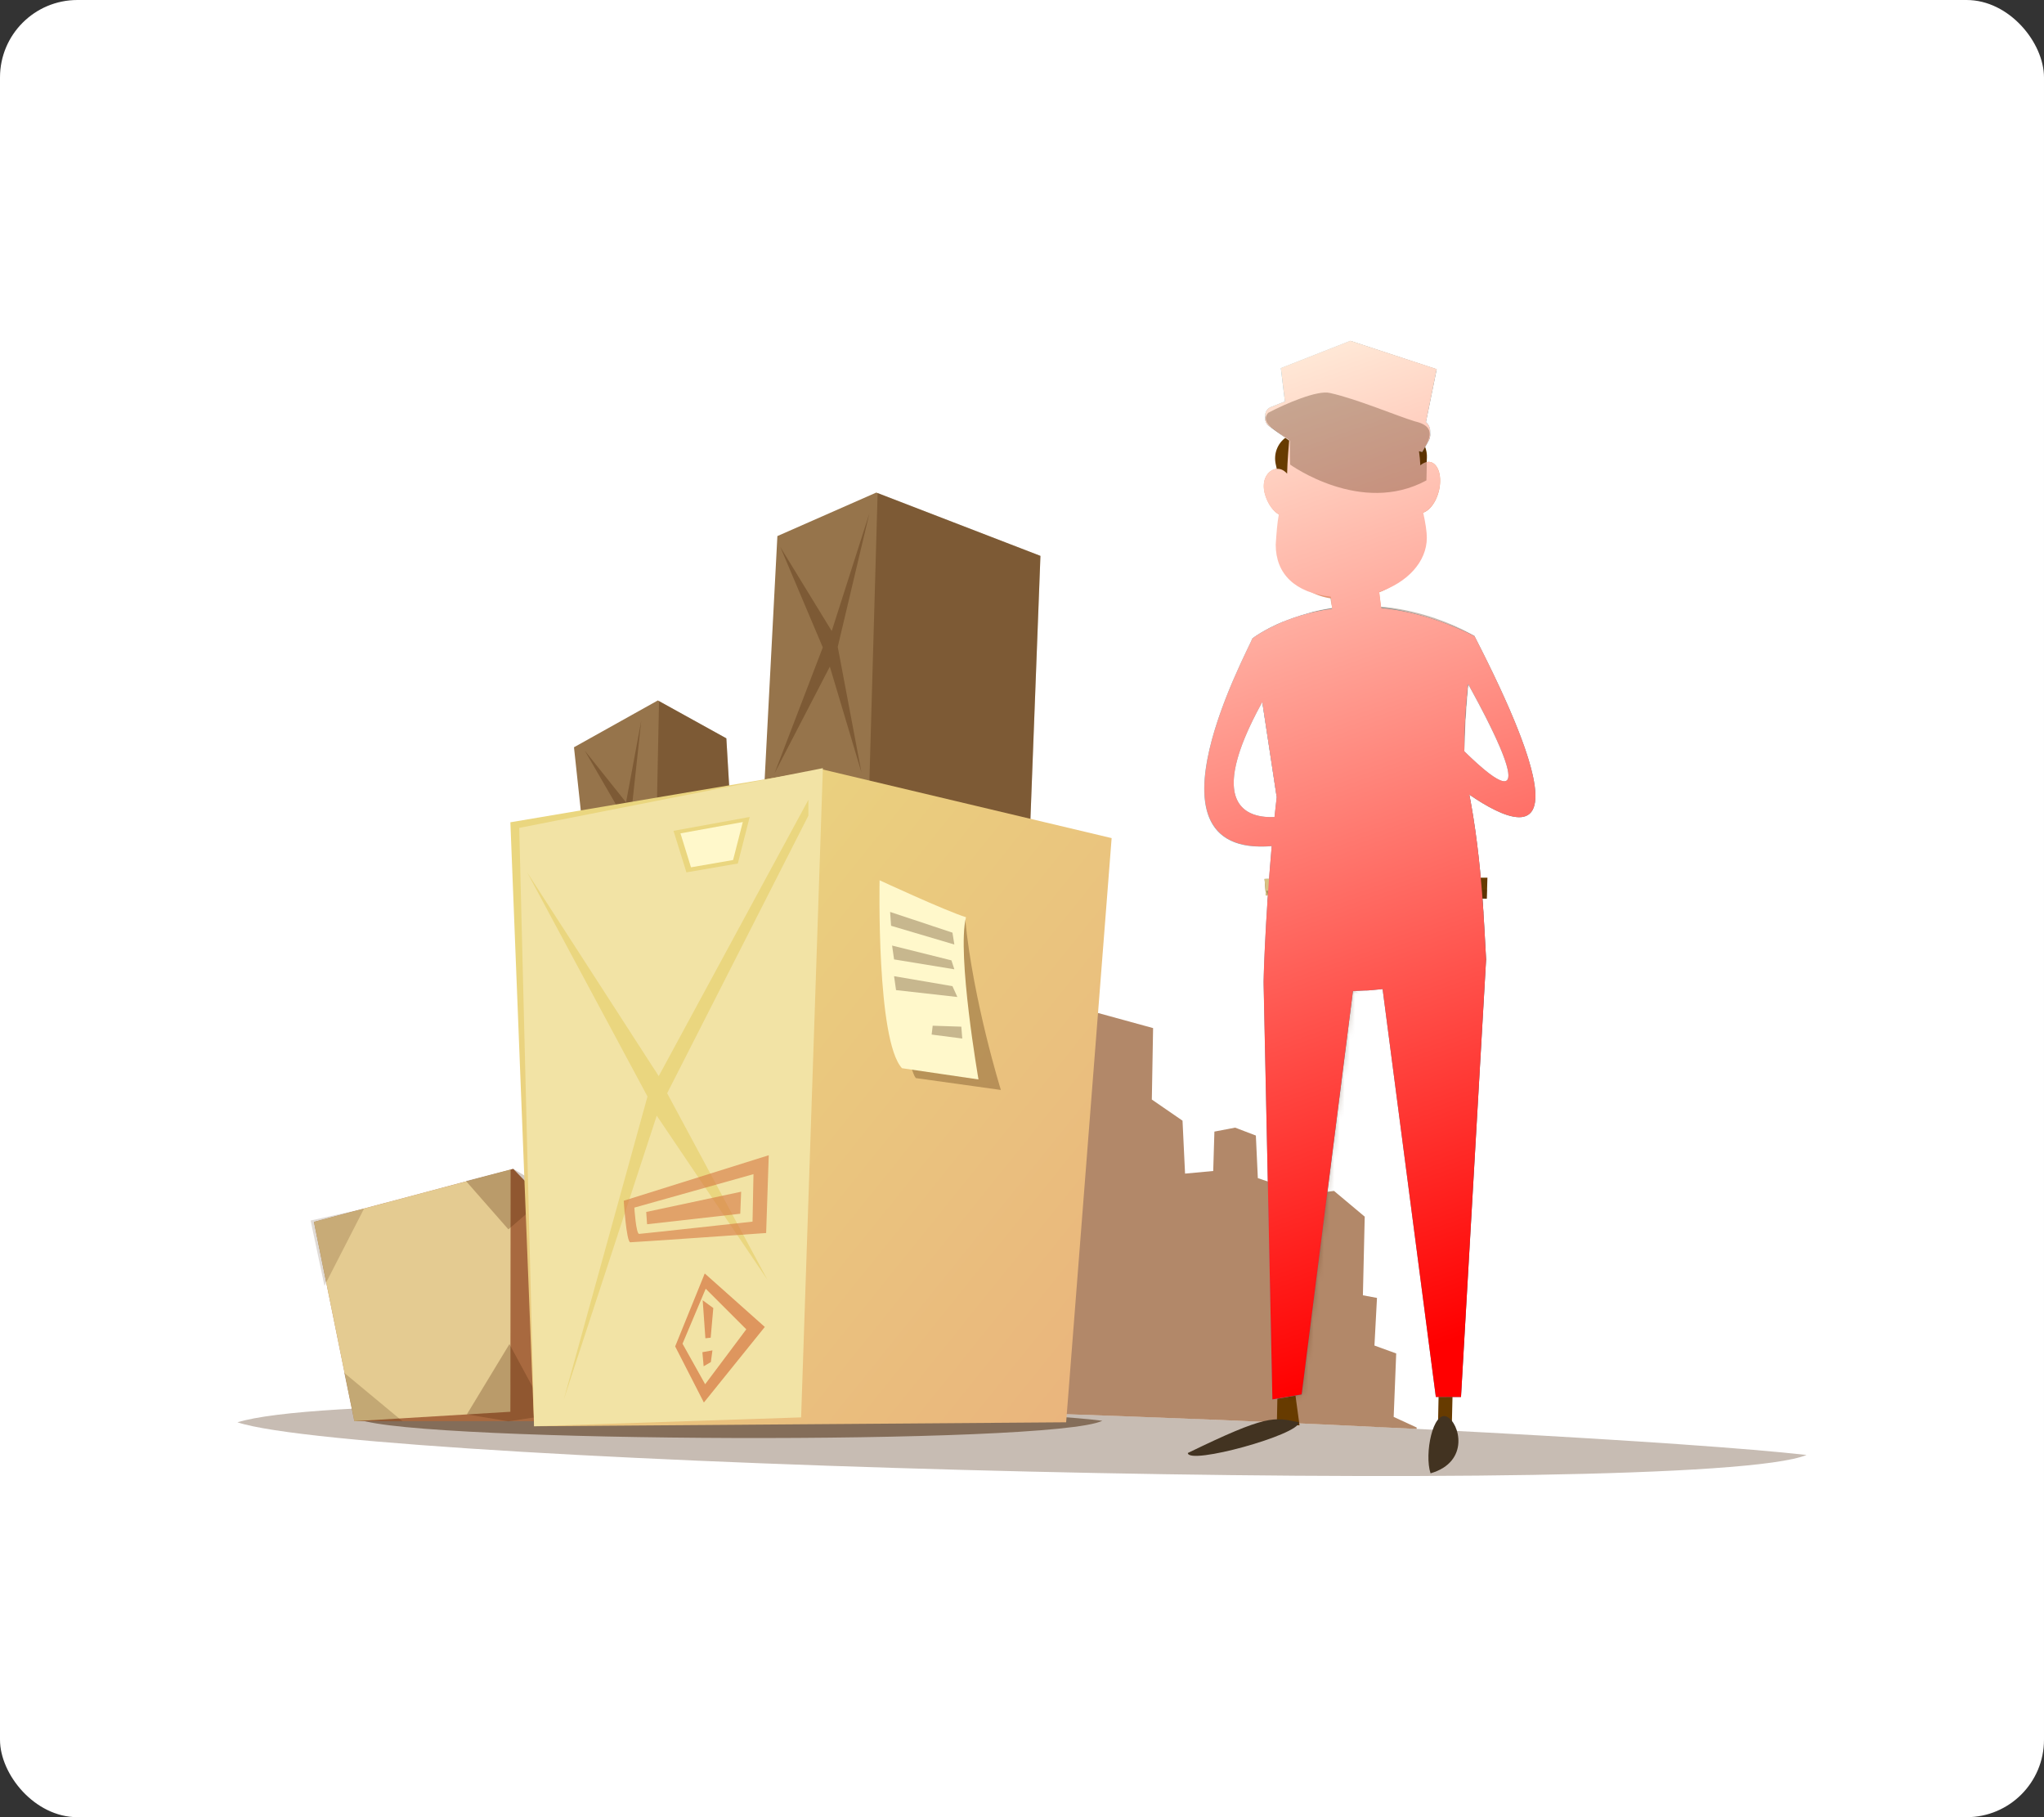 <svg width="396" height="352" viewBox="0 0 396 352" fill="none" xmlns="http://www.w3.org/2000/svg">
<rect x="0" y="0" width="396" height="352" fill="#333333" stroke="none"/>
<rect width="396" height="352" rx="15" fill="white"/>
<path d="M278.76 95.137C279.434 92.424 278.729 89.911 277.181 89.512C275.633 89.129 273.809 91.014 273.135 93.727C272.46 96.44 273.165 98.969 274.713 99.352C276.261 99.751 278.07 97.866 278.76 95.137Z" fill="#E59673"/>
<path opacity="0.3" d="M277.87 95.092C278.437 92.793 277.839 90.662 276.537 90.34C275.218 90.018 273.686 91.612 273.119 93.896C272.551 96.195 273.149 98.326 274.452 98.647C275.77 98.985 277.303 97.391 277.87 95.092Z" fill="#673B00"/>
<path d="M250.68 94.217C249.822 91.55 248.412 90.416 246.895 90.906C245.362 91.397 244.304 93.328 245.163 95.98C246.021 98.647 247.952 100.409 249.469 99.919C250.987 99.444 251.523 96.884 250.68 94.217Z" fill="#E59673"/>
<path opacity="0.3" d="M250.987 94.523C250.297 92.377 249.163 91.458 247.922 91.856C246.695 92.255 245.837 93.803 246.527 95.949C247.217 98.094 248.78 99.52 250.006 99.121C251.248 98.738 251.677 96.669 250.987 94.523Z" fill="#673B00"/>
<path opacity="0.3" d="M350 281.838C306.302 276.857 75.03 266.618 46 275.508C70.784 283.785 328.756 290.575 350 281.838Z" fill="#431F00"/>
<path d="M274.453 276.796L274.468 276.52L270.008 274.466L270.498 262.173L266.283 260.641L266.774 251.414L264.045 250.908L264.398 235.673L258.451 230.691L253.868 231.289L253.27 235.673L250.588 235.489L250.144 230.415L243.691 228.208L243.308 219.962L239.292 218.43L235.276 219.196L235.046 226.829L229.59 227.335L229.099 217.081L223.152 212.988L223.398 199.148L212.669 196.205L199.104 209.402L197.219 273.638C223.903 274.481 250.649 275.6 274.453 276.796Z" fill="#B28869"/>
<path opacity="0.5" d="M213.572 275.216C193.033 272.503 83.137 270.112 69.496 274.94C81.145 279.446 203.594 279.967 213.572 275.216Z" fill="#431F00"/>
<path d="M60.822 236.683L99.431 226.414L117.533 245.129L112.092 275.293H68.654L60.822 236.683Z" fill="#A8693F"/>
<g opacity="0.8">
<path d="M60.822 236.684L68.654 275.293L98.88 273.469L98.926 226.553L60.822 236.684Z" fill="#F2E3A5"/>
<path opacity="0.2" d="M70.524 234.123L62.86 249.067L60.178 236.422L70.524 234.123Z" fill="#431F00"/>
<path opacity="0.3" d="M90.266 228.759L98.496 238.139L106.926 230.874L99.431 226.414L90.266 228.759Z" fill="#431F00"/>
<path opacity="0.3" d="M90.449 273.974L98.695 260.363L106.16 274.158L98.496 275.323L90.449 273.974Z" fill="#431F00"/>
</g>
<path d="M147.666 160.047L150.609 103.842L169.768 95.412L201.572 107.674L198.767 181.505L147.666 160.047Z" fill="#96744B"/>
<path opacity="0.3" d="M199.272 168.142L201.571 107.676L170.027 95.506L168.111 162.593L199.272 168.142Z" fill="#431F00"/>
<path d="M111.201 144.751L127.448 135.678L140.721 143.019L142.469 172.54L114.527 175.605L111.201 144.751Z" fill="#96744B"/>
<path opacity="0.3" d="M113.287 145.396L120.399 157.673L116.199 174.732L121.61 160.048L127.419 173.184L122.315 157.366L124.231 139.617L121.288 155.42L113.287 145.396Z" fill="#431F00"/>
<path opacity="0.3" d="M142.286 169.597L140.723 143.02L127.68 135.801L126.975 170.011L142.286 169.597Z" fill="#431F00"/>
<path d="M103.477 276.274L206.553 275.508L215.366 162.347L159.421 149.059L98.879 159.282L103.477 276.274Z" fill="url(#paint0_linear_662_279)"/>
<path d="M100.596 160.369L103.477 276.273L155.207 274.557L159.422 148.797L100.596 160.369Z" fill="#F2E3A5"/>
<path d="M247.553 267.077L247.369 276.089H251.768L250.435 266.311L247.553 267.077Z" fill="#673B00"/>
<path d="M278.774 267.262L278.59 276.275L281.272 276.091L281.502 266.496L278.774 267.262Z" fill="#673B00"/>
<path d="M287.91 185.735C287.512 179.666 287.129 164.369 283.849 150.023C283.511 144.75 283.588 135.999 285.673 123.231C259.708 110.28 242.68 123.66 242.68 123.66L247.354 154.422C245.27 172.477 244.734 190.793 244.825 190.793L246.527 271.108L252.198 270.142L262.115 191.974C266.513 191.728 263.387 192.035 267.862 191.59L278.178 270.602H283.052L287.91 185.919C287.91 185.919 287.91 185.919 287.926 185.919C287.926 185.889 287.926 185.858 287.926 185.827L287.91 185.735Z" fill="url(#paint1_linear_662_279)"/>
<path d="M283.725 147.402C283.572 142.022 283.894 134.083 285.672 123.216C284.032 122.388 282.407 121.683 280.844 121.055L280.445 144.398L283.725 147.402Z" fill="#7EB7C4"/>
<path opacity="0.3" d="M280.23 270.602H283.035L287.894 185.919C287.894 185.919 287.894 185.919 287.909 185.919C287.909 185.888 287.909 185.858 287.909 185.827V185.735H287.894C287.511 179.666 287.127 164.369 283.847 150.023C283.25 145.808 284.46 132.657 284.46 132.657C284.46 132.657 283.05 132.335 281.656 133.868C281.349 143.463 281.211 160.215 281.104 179.727C281.104 180.861 276.49 178.194 276.49 179.344C276.475 181.045 281.073 186.609 281.058 188.356C280.889 215.547 280.736 246.584 280.23 270.602Z" fill="#431F00"/>
<path d="M275.233 128.275L277.532 119.937C266.328 116.09 258.174 117.346 251.936 119.232L254.051 128.75L275.233 128.275Z" fill="#7EB7C4"/>
<path d="M269.301 120.794C269.301 118.894 266.512 117.346 263.078 117.346C259.645 117.346 256.855 118.894 256.855 120.794C257.53 122.511 260.212 124.243 263.661 124.243C267.109 124.243 268.336 122.818 269.301 120.794Z" fill="#597B84"/>
<path opacity="0.3" d="M264.733 122.557L285.67 123.201C285.67 123.201 270.68 113.744 253.115 118.848C260.196 117.346 263.262 121.974 264.733 122.557Z" fill="#431F00"/>
<path d="M258.496 120.304C258.496 120.304 255.247 104.486 261.531 103.26C265.991 104.072 265.485 100.317 267.922 120.595C263.83 125.009 258.496 120.304 258.496 120.304Z" fill="#FFB38A"/>
<path opacity="0.3" d="M258.022 117.317L264.736 122.558L266.774 121.792L267.954 120.704L266.897 113.102L257.256 113.684L258.022 117.317Z" fill="#673B00"/>
<path d="M278.023 148.905L282.514 144.276L279.74 143.602L278.023 148.905Z" fill="#2D464C"/>
<path d="M276.919 137.808C276.919 137.808 281.242 136.598 281.18 142.468C281.119 148.2 278.881 146.805 276.751 144.476C274.62 142.146 274.881 138.713 276.919 137.808Z" fill="#FFB38A"/>
<path d="M251.492 133.073L279.296 131.693L274.498 162.915L254.772 160.876L251.492 133.073Z" fill="#EAD67F"/>
<path opacity="0.3" d="M253.684 137.686L254.45 160.876L274.498 162.915L279.295 131.693L278.023 133.916L253.684 137.686Z" fill="#673B00"/>
<path d="M274.942 96.225C275.126 95.26 275.233 94.264 275.233 93.221C275.54 78.308 268.658 74.353 261.853 74.353C255.047 74.353 249.376 83.259 249.376 91.995C249.376 93.558 249.192 93.298 249.53 94.739C248.074 100.134 245.774 116.105 260.473 116.105C271.31 114.955 274.375 112.012 274.942 96.225Z" fill="#E59673"/>
<path d="M271.692 93.588C271.708 82.905 266.757 74.23 260.626 74.215C254.495 74.2 248.61 80.53 250.617 94.263C247.675 114.955 254.955 114.679 261.086 114.694C273.654 111.889 271.677 104.272 271.692 93.588Z" fill="#FFB38A"/>
<path d="M249.101 84.746C247.476 85.911 246.725 87.934 247.154 89.896L248.641 96.517L249.744 96.15L250.909 83.443L249.101 84.746Z" fill="#673B00"/>
<path d="M274.851 84.745C275.939 85.756 276.522 87.197 276.445 88.684L276.031 96.409L274.882 96.225L272.414 82.461L274.851 84.745Z" fill="#673B00"/>
<path d="M275.402 85.957L278.33 71.534L261.608 66.031L248.15 71.319L249.775 84.7L262.343 82.477L275.402 85.957Z" fill="#7EB7C4"/>
<path opacity="0.3" d="M275.739 84.301L278.345 71.518L261.638 66.031L261.102 79.948C261.086 79.964 271.156 83.014 275.739 84.301Z" fill="#431F00"/>
<path d="M249.776 84.699L245.837 81.863C245.331 81.495 245.055 80.882 245.132 80.254C245.208 79.625 245.622 79.104 246.205 78.859L253.271 76.039C255.34 75.211 257.639 75.15 259.754 75.885L275.495 81.327C276.154 81.556 276.691 82.062 276.936 82.721C277.181 83.38 277.135 84.116 276.783 84.729L275.541 86.921L263.356 83.794C260.965 83.181 258.451 83.089 256.029 83.534L249.776 84.699Z" fill="#7EB7C4"/>
<path d="M249.776 85.343L245.837 82.508C245.331 82.14 245.055 81.527 245.132 80.898C245.208 80.27 245.622 79.749 246.205 79.503L253.271 76.683C255.34 75.856 257.639 75.794 259.754 76.53L275.495 81.971C276.154 82.201 276.691 82.707 276.936 83.366C277.181 84.025 277.135 84.761 276.783 85.374L275.541 87.566L263.356 84.439C260.965 83.826 258.451 83.734 256.029 84.178L249.776 85.343Z" fill="#597B84"/>
<path d="M251.644 275.508C246.786 274.481 245.514 273.976 230.125 281.455C230.248 283.846 251.767 277.899 251.644 275.508Z" fill="#423321"/>
<path d="M280.322 274.435C277.625 273.163 275.908 281.639 277.15 285.394C284.844 283.172 282.775 275.585 280.322 274.435Z" fill="#423321"/>
<path d="M257.576 95.904C257.576 94.77 257.239 94.387 256.749 94.387C256.258 94.387 255.783 94.77 255.783 95.904C255.783 97.038 256.182 97.943 256.672 97.943C257.178 97.958 257.576 97.038 257.576 95.904Z" fill="#4C3F32"/>
<path d="M269.715 95.397C269.715 94.263 269.317 93.818 268.826 93.818C268.336 93.818 267.938 94.278 267.938 95.397C267.938 96.531 268.336 97.436 268.826 97.436C269.317 97.436 269.715 96.531 269.715 95.397Z" fill="#4C3F32"/>
<path d="M262.405 95.275C260.995 95.245 261.332 99.92 261.286 101.728C261.24 103.537 264.106 103.935 265.455 103.706C269.026 102.326 263.846 99.751 262.405 95.275Z" fill="#EA5D49"/>
<path d="M266.268 89.512C266.268 89.512 271.295 90.523 272.092 90.247C272.904 89.956 272.966 92.546 271.663 92.638C270.36 92.746 266.452 93.144 266.268 89.512Z" fill="#673B00"/>
<path d="M258.65 89.268C258.65 89.268 253.883 90.938 253.055 90.77C252.228 90.601 252.519 93.161 253.806 93.084C255.094 92.992 258.972 92.885 258.65 89.268Z" fill="#673B00"/>
<path opacity="0.3" d="M170.656 172.555C170.656 172.555 175.132 206.152 177.431 208.834L193.908 211.133C193.908 211.133 188.543 193.89 187.01 178.18C182.918 176.908 170.656 172.555 170.656 172.555Z" fill="#431F00"/>
<path d="M170.412 170.516C170.412 170.516 169.768 201.553 174.75 206.918L189.571 209.094C189.571 209.094 185.356 184.831 187.149 177.673C183.057 176.386 170.412 170.516 170.412 170.516Z" fill="#FFF8CB"/>
<path d="M248.55 120.441C244.749 122.005 242.68 123.645 242.68 123.645L247.293 154.039L249.47 152.506L248.55 120.441Z" fill="#7EB7C4"/>
<path d="M156.617 154.928L127.618 208.45L102.129 168.983L127.235 215.731L156.617 157.993V154.928Z" fill="#EAD67F"/>
<path opacity="0.3" d="M262.375 110.234L266.13 109.789L264.352 111.889L262.375 110.234Z" fill="#673B00"/>
<mask id="mask0_662_279" style="mask-type:luminance" maskUnits="userSpaceOnUse" x="242" y="117" width="46" height="155">
<path d="M287.91 185.735C287.512 179.666 287.129 164.369 283.849 150.023C283.511 144.75 283.588 135.999 285.673 123.231C259.708 110.28 242.68 123.66 242.68 123.66L247.354 154.422C245.27 172.477 244.734 190.793 244.825 190.793L246.527 271.108L252.198 270.142L262.115 191.974C266.513 191.728 263.387 192.035 267.862 191.59L278.178 270.602H283.052L287.91 185.919C287.91 185.919 287.91 185.919 287.926 185.919C287.926 185.889 287.926 185.858 287.926 185.827L287.91 185.735Z" fill="white"/>
</mask>
<g mask="url(#mask0_662_279)">
<path opacity="0.3" d="M256.366 270.526L249.469 272.442L256.366 188.525L265.946 193.89L256.366 270.526Z" fill="#431F00"/>
</g>
<path d="M261.7 155.342C261.593 155.096 259.708 155.618 257.455 156.537C255.217 157.442 253.47 158.376 253.577 158.622C253.684 158.867 255.569 158.33 257.823 157.426C260.076 156.522 261.808 155.587 261.7 155.342Z" fill="#FFB38A"/>
<path d="M262.068 157.351C261.992 157.09 260.122 157.397 257.899 158.04C255.677 158.684 253.93 159.42 254.006 159.696C254.083 159.956 255.953 159.65 258.175 159.006C260.398 158.347 262.145 157.611 262.068 157.351Z" fill="#FFB38A"/>
<path d="M262.114 160.002C262.083 159.788 260.06 159.925 257.577 160.293C255.109 160.661 253.132 161.136 253.162 161.351C253.193 161.565 255.216 161.428 257.699 161.06C260.167 160.692 262.144 160.217 262.114 160.002Z" fill="#FFB38A"/>
<path d="M255.937 158.684C256.52 160.171 256.657 161.811 252.473 161.565C248.381 161.336 249.454 159.772 251.186 158.331C252.918 156.906 255.355 157.197 255.937 158.684Z" fill="#FFB38A"/>
<path d="M253.238 157.641C253.238 157.641 254.25 156.216 254.357 155.71C254.464 155.204 254.434 153.595 254.143 152.782C253.882 152.077 254.725 152.077 254.909 152.614C255.093 153.15 255.384 154.545 255.277 155.557C255.215 156.2 255.139 156.997 254.74 157.749C254.372 158.515 253.238 157.641 253.238 157.641Z" fill="#FFB38A"/>
<path d="M242.694 123.539C241.682 126.237 217.588 170.256 250.802 163.237L249.852 157.872C249.852 157.872 226.478 163.957 248.38 129.578L242.694 123.539Z" fill="#7EB7C4"/>
<path d="M278.008 148.767C278.008 148.767 316.142 182.441 285.656 123.217L281.855 128.014C281.855 128.014 304.83 166.884 282.422 144.276L278.008 148.767Z" fill="#7EB7C4"/>
<path d="M256.565 101.253C256.565 100.67 255.109 100.195 253.316 100.195C251.522 100.195 250.066 100.67 250.066 101.253C250.066 101.835 251.522 102.31 253.316 102.31C255.109 102.31 256.565 101.835 256.565 101.253Z" fill="#E59673"/>
<path d="M273.993 99.904C273.886 99.337 272.368 99.137 270.59 99.49C268.828 99.827 267.479 100.563 267.586 101.145C267.693 101.712 269.211 101.912 270.989 101.559C272.767 101.222 274.115 100.471 273.993 99.904Z" fill="#E59673"/>
<path opacity="0.3" d="M250.74 177.674L246.725 185.138L246.909 180.356L250.74 177.674Z" fill="#431F00"/>
<path d="M245.255 173.458L244.994 170.255L288.171 170.01L288.048 174.087L245.255 173.458Z" fill="#673B00"/>
<path opacity="0.8" d="M244.994 170.256L245.255 173.46L277.932 173.95L278.07 170.072L244.994 170.256Z" fill="#F2E3A5"/>
<path opacity="0.3" d="M245.254 172.554L245.683 173.489L245.545 174.685L287.404 176.831L287.22 174.102L288.032 174.056L288.124 172.34L245.254 172.554Z" fill="#431F00"/>
<path d="M259.309 169.366L259.554 174.225L266.972 174.608V169.105L259.309 169.366Z" fill="#EAD67F"/>
<path d="M276.031 179.207L284.461 189.675L283.449 193.124L275.402 181.506L276.031 179.207Z" fill="#77A3BC"/>
<path d="M245.377 186.994L251.125 177.031L253.945 178.564L246.664 189.799L245.377 186.994Z" fill="#77A3BC"/>
<path opacity="0.3" d="M278.008 148.767C278.008 148.767 316.142 182.441 285.656 123.217C284.844 127.11 306.501 170.241 282.422 144.276L278.008 148.767Z" fill="#431F00"/>
<path d="M130.484 160.936L132.983 168.983L142.945 167.266L145.244 158.254L130.484 160.936Z" fill="#EAD67F"/>
<path d="M131.832 161.428L133.871 168.003L142.025 166.593L143.91 159.236L131.832 161.428Z" fill="#FFF8CB"/>
<path opacity="0.7" d="M136.537 246.678L130.805 260.809L136.368 271.676L148.17 257.039L136.537 246.678ZM132.23 260.288L136.721 249.636L144.584 257.499L136.614 268.136L132.23 260.288Z" fill="#D67641"/>
<path opacity="0.7" d="M136.139 251.873L136.66 259.23L137.687 259.123L138.193 253.375L136.139 251.873Z" fill="#D67641"/>
<path opacity="0.7" d="M136.078 261.929L136.323 264.657L137.718 263.845L138.025 261.576L136.078 261.929Z" fill="#D67641"/>
<path opacity="0.7" d="M264.122 101.069C263.861 100.149 263.217 99.536 262.665 99.689C262.114 99.843 261.884 100.716 262.144 101.621C262.405 102.54 263.049 103.153 263.6 103C264.152 102.862 264.382 101.989 264.122 101.069Z" fill="#FFF5E6"/>
<path d="M109.225 271.093L126.851 207.301L148.692 247.918L127.234 216.114L109.225 271.093Z" fill="#EAD67F"/>
<path opacity="0.2" d="M66.691 265.928L78.003 275.323L68.653 275.293L66.691 265.928Z" fill="#431F00"/>
<path opacity="0.3" d="M172.449 176.646L172.633 179.329L184.895 182.961L184.527 180.662L172.449 176.646Z" fill="#431F00"/>
<path opacity="0.3" d="M172.832 183.162L173.215 185.844L184.895 187.76L184.327 186.028L172.832 183.162Z" fill="#431F00"/>
<path opacity="0.3" d="M173.215 189.094L173.598 191.791L185.477 193.125L184.526 191.025L173.215 189.094Z" fill="#431F00"/>
<path opacity="0.3" d="M180.695 198.688L180.496 200.404L186.428 201.171L186.244 198.871L180.695 198.688Z" fill="#431F00"/>
<path opacity="0.6" d="M120.842 232.59C120.842 232.59 121.348 240.637 122.114 240.637C122.88 240.637 148.431 238.844 148.431 238.844L148.937 223.777L120.842 232.59ZM145.795 236.637C145.795 236.637 124.444 238.982 123.831 239.013C123.218 239.059 122.896 233.924 122.896 233.924L145.978 227.441L145.795 236.637Z" fill="#D67641"/>
<path opacity="0.6" d="M125.195 234.768L125.364 237.143L143.419 235.105L143.588 230.844L125.195 234.768Z" fill="#D67641"/>
<path opacity="0.3" d="M151.175 105.957L159.406 125.407L150.041 149.824L160.77 129.132L166.901 149.64L162.303 125.3L168.434 99.428L161.138 122.235L151.175 105.957Z" fill="#431F00"/>
<path d="M267.677 105.59C267.033 106.862 265.271 107.766 263.155 107.766C260.948 107.766 259.109 106.755 258.557 105.391H258.189C258.251 107.138 260.443 108.533 263.155 108.533C265.761 108.533 267.876 107.23 268.091 105.59H267.677Z" fill="#4C3F32"/>
<path opacity="0.3" d="M278.023 133.916L273.348 161.198L255.477 160.815L274.498 162.915L279.295 131.693L278.023 133.916Z" fill="#431F00"/>
<path d="M285.672 123.217C285.672 123.201 285.672 123.201 285.657 123.201L285.672 123.217C279.005 119.891 272.935 118.296 267.586 117.775C267.448 116.656 267.326 115.614 267.203 114.664C272.644 112.84 276.43 108.824 276.43 104.165C276.43 103 276.169 101.283 275.725 99.275C276.982 98.862 278.208 97.267 278.744 95.137C279.419 92.424 278.714 89.91 277.166 89.512C276.507 89.343 275.817 89.604 275.173 90.14C275.127 89.175 275.035 88.27 274.913 87.397L275.541 87.55L276.783 85.358C277.043 84.898 277.135 84.362 277.058 83.841C277.104 83.458 277.074 83.075 276.936 82.707C276.798 82.339 276.553 82.017 276.261 81.756L278.346 71.487L261.609 66L248.151 71.288L248.933 77.756L246.189 78.86C245.607 79.09 245.193 79.626 245.117 80.254C245.101 80.438 245.117 80.607 245.147 80.791C245.147 80.821 245.117 80.852 245.117 80.898C245.04 81.526 245.316 82.139 245.822 82.507L249.761 85.343C249.761 85.343 249.393 89.527 249.362 91.75C248.626 90.922 247.768 90.631 246.864 90.922C245.331 91.412 244.274 93.344 245.132 95.995C245.684 97.727 246.695 99.061 247.753 99.659C247.431 101.391 247.308 103.26 247.155 105.498C247.155 111.169 250.88 114.817 257.823 115.584C257.899 116.442 257.991 117.239 258.099 117.913C248.933 119.124 243.4 123.094 242.741 123.584L242.695 123.538C241.729 126.098 219.934 166.025 246.373 163.88C245.086 178.349 244.733 190.779 244.81 190.764L246.511 271.078L252.182 270.113L262.114 191.974C266.513 191.729 263.387 192.036 267.862 191.591L278.177 270.603H283.051L287.91 185.92C287.91 185.92 287.91 185.92 287.925 185.92C287.925 185.889 287.925 185.859 287.925 185.828V185.736H287.91C287.558 180.218 287.205 167.052 284.676 153.932C294.01 160.339 307.575 165.811 285.672 123.217ZM244.549 135.999L247.339 154.407C247.186 155.695 247.048 156.982 246.91 158.27C241.913 158.484 233.284 156.385 244.549 135.999ZM283.695 145.533C283.68 142.084 283.848 137.747 284.416 132.474C289.565 141.747 299.452 160.952 283.695 145.533Z" fill="url(#paint2_linear_662_279)"/>
<path opacity="0.3" d="M249.914 85.45C249.853 86.798 249.945 89.986 249.945 89.986C249.945 89.986 263.709 99.949 276.354 93.052C276.354 91.259 276.614 89.281 276.093 86.538C277.748 83.794 277.12 82.323 274.116 81.618C270.728 80.606 262.881 77.28 257.7 76.131C255.279 75.487 248.948 78.246 245.699 79.963C243.538 82.384 249.531 84.561 249.914 85.45Z" fill="#431F00"/>
<defs>
<linearGradient id="paint0_linear_662_279" x1="106.515" y1="176.762" x2="216.106" y2="264.894" gradientUnits="userSpaceOnUse">
<stop stop-color="#EAD67F"/>
<stop offset="0.995" stop-color="#EAB57D"/>
</linearGradient>
<linearGradient id="paint1_linear_662_279" x1="323.255" y1="184.923" x2="222.096" y2="202.805" gradientUnits="userSpaceOnUse">
<stop stop-color="#597B84"/>
<stop offset="1" stop-color="#599ABF"/>
</linearGradient>
<linearGradient id="paint2_linear_662_279" x1="223.9" y1="61.553" x2="292.106" y2="255.826" gradientUnits="userSpaceOnUse">
<stop stop-color="#FFFCE9"/>
<stop offset="1" stop-color="#FF0000"/>
</linearGradient>
</defs>
</svg>
